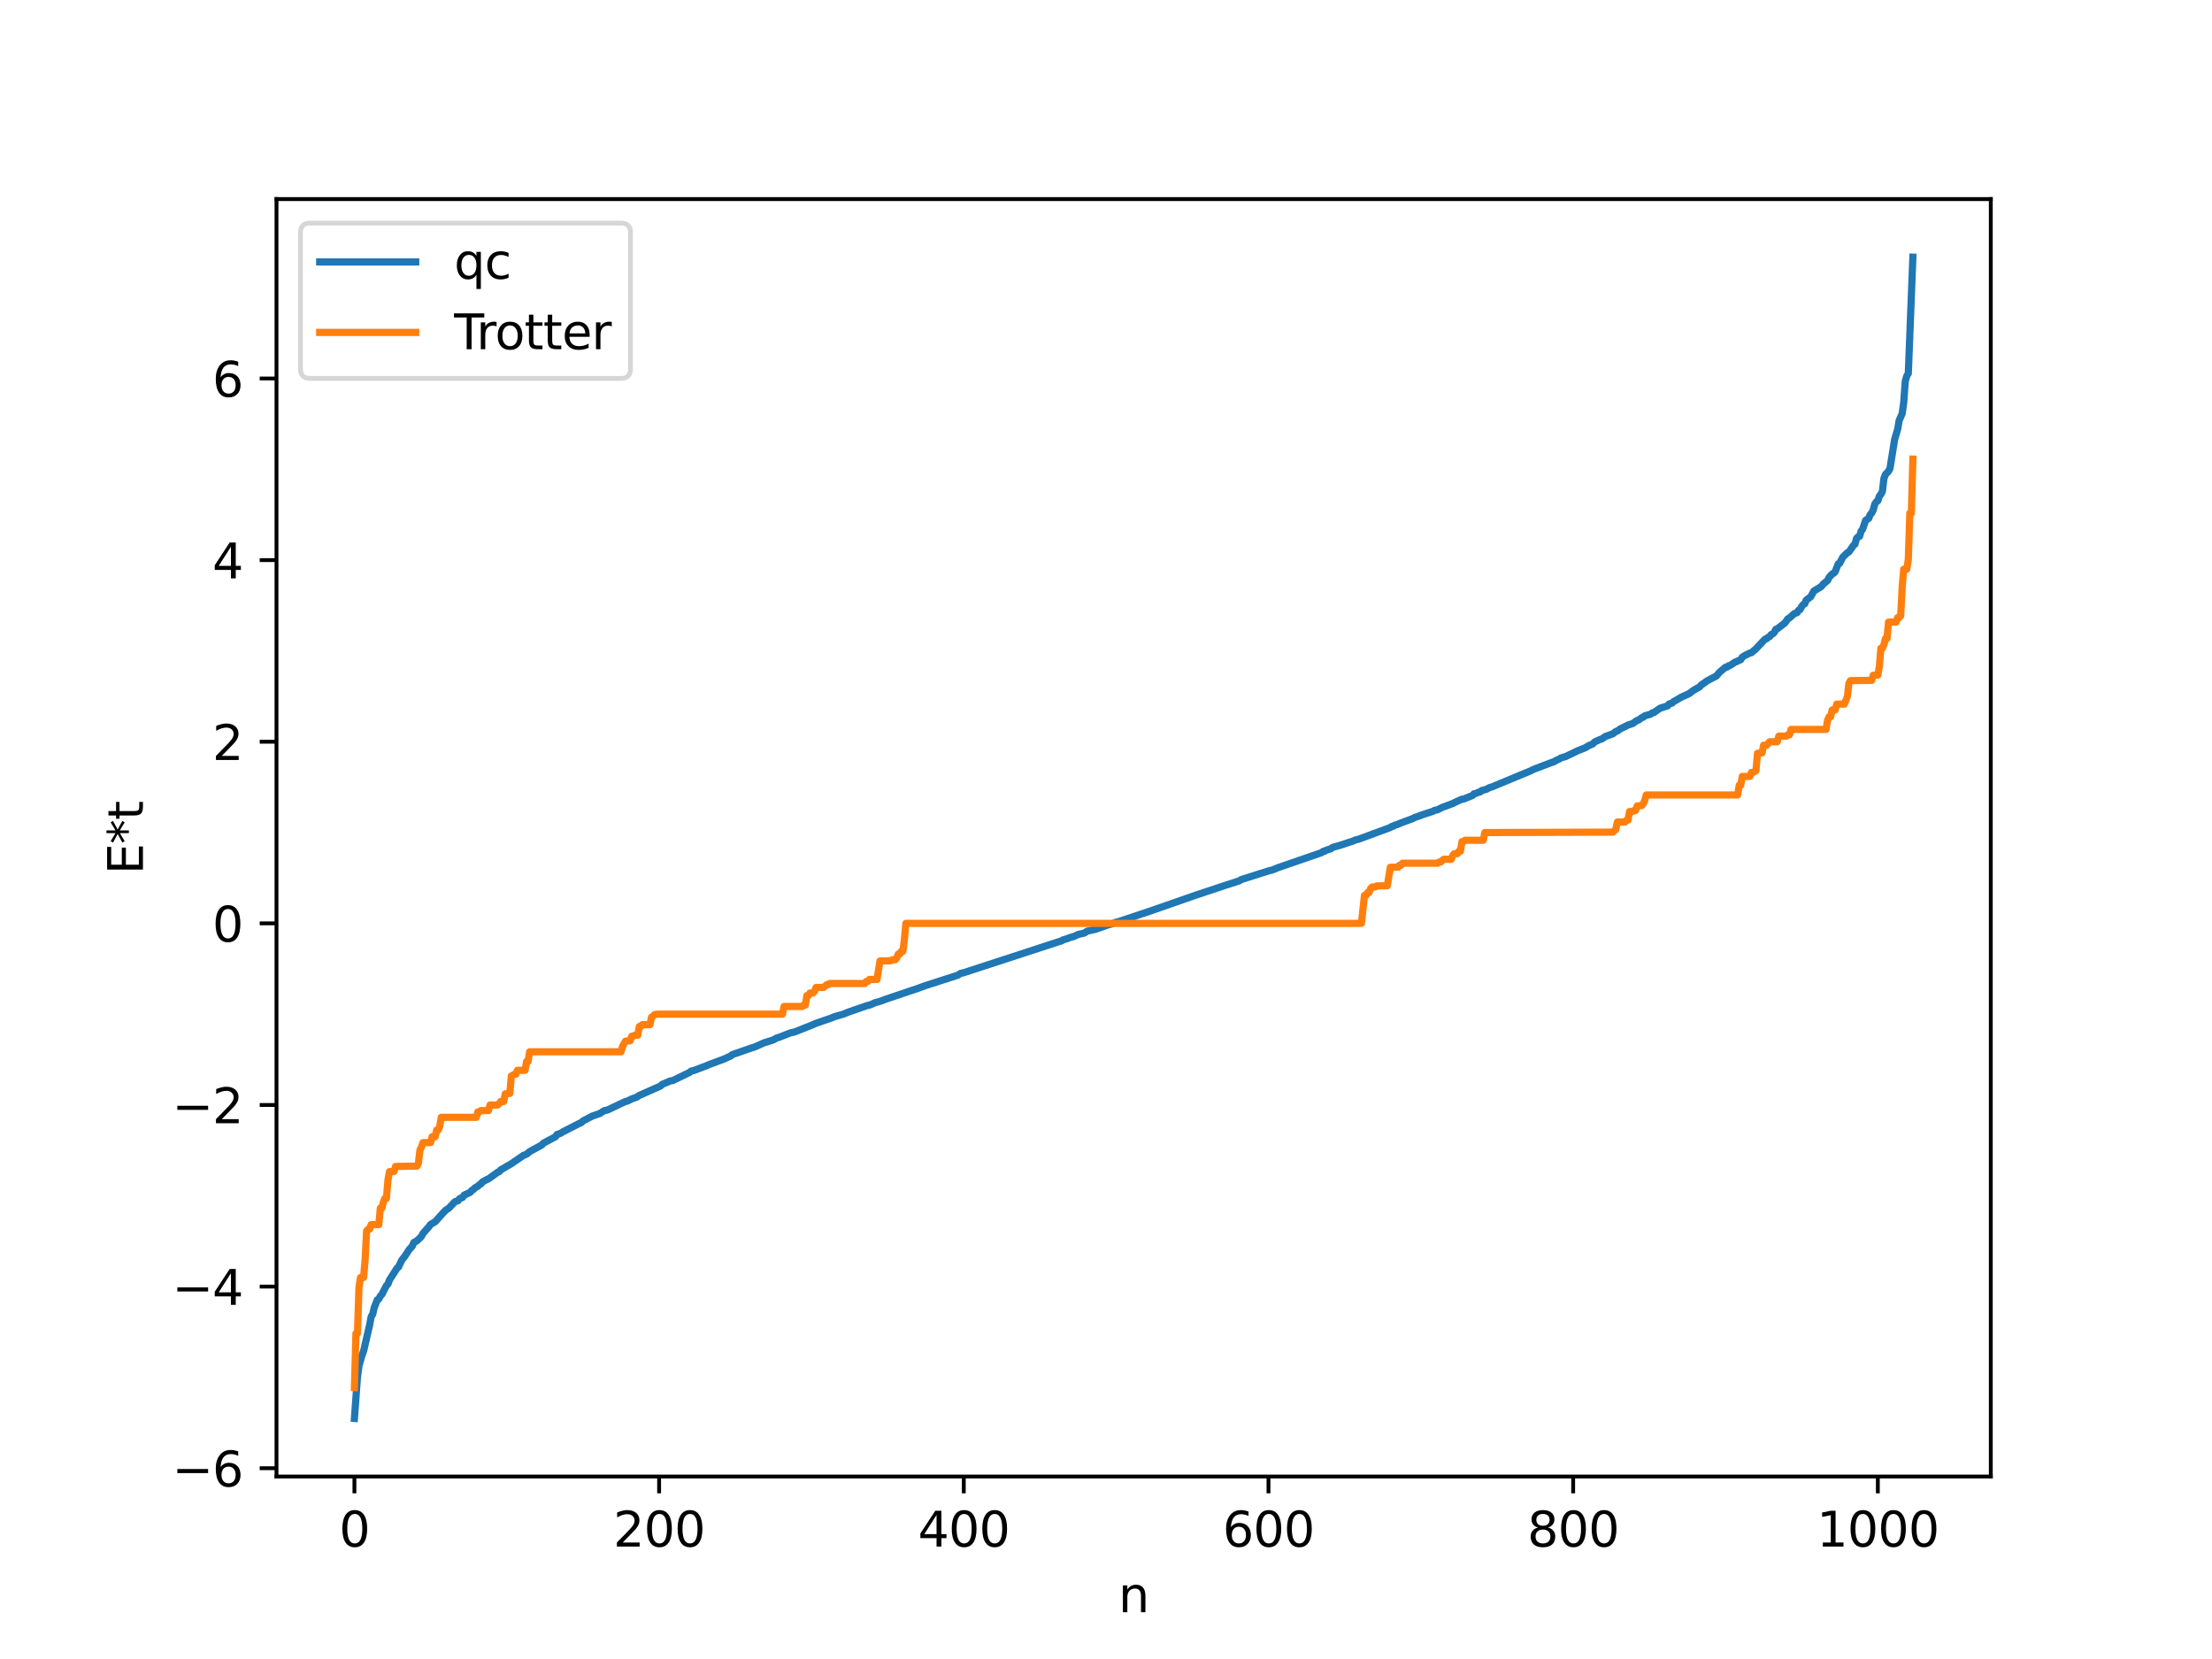 <?xml version="1.0" encoding="utf-8" standalone="no"?>
<!DOCTYPE svg PUBLIC "-//W3C//DTD SVG 1.1//EN"
  "http://www.w3.org/Graphics/SVG/1.1/DTD/svg11.dtd">
<svg xmlns:xlink="http://www.w3.org/1999/xlink" width="460.8pt" height="345.6pt" viewBox="0 0 460.8 345.6" xmlns="http://www.w3.org/2000/svg" version="1.1">
 <defs>
  <style type="text/css">*{stroke-linejoin: round; stroke-linecap: butt}</style>
 </defs>
 <g id="figure_1">
  <g id="patch_1">
   <path d="M 0 345.6 
L 460.8 345.6 
L 460.8 0 
L 0 0 
z
" style="fill: #ffffff"/>
  </g>
  <g id="axes_1">
   <g id="patch_2">
    <path d="M 57.6 307.584 
L 414.72 307.584 
L 414.72 41.472 
L 57.6 41.472 
z
" style="fill: #ffffff"/>
   </g>
   <g id="matplotlib.axis_1">
    <g id="xtick_1">
     <g id="line2d_1">
      <defs>
       <path id="mc0374707b9" d="M 0 0 
L 0 3.5 
" style="stroke: #000000; stroke-width: 0.8"/>
      </defs>
      <g>
       <use xlink:href="#mc0374707b9" x="73.833" y="307.584" style="stroke: #000000; stroke-width: 0.8"/>
      </g>
     </g>
     <g id="text_1">
      <!-- 0 -->
      <g transform="translate(70.651 322.182) scale(0.1 -0.1)">
       <defs>
        <path id="DejaVuSans-30" d="M 2034 4250 
Q 1547 4250 1301 3770 
Q 1056 3291 1056 2328 
Q 1056 1369 1301 889 
Q 1547 409 2034 409 
Q 2525 409 2770 889 
Q 3016 1369 3016 2328 
Q 3016 3291 2770 3770 
Q 2525 4250 2034 4250 
z
M 2034 4750 
Q 2819 4750 3233 4129 
Q 3647 3509 3647 2328 
Q 3647 1150 3233 529 
Q 2819 -91 2034 -91 
Q 1250 -91 836 529 
Q 422 1150 422 2328 
Q 422 3509 836 4129 
Q 1250 4750 2034 4750 
z
" transform="scale(0.016)"/>
       </defs>
       <use xlink:href="#DejaVuSans-30"/>
      </g>
     </g>
    </g>
    <g id="xtick_2">
     <g id="line2d_2">
      <g>
       <use xlink:href="#mc0374707b9" x="137.304" y="307.584" style="stroke: #000000; stroke-width: 0.8"/>
      </g>
     </g>
     <g id="text_2">
      <!-- 200 -->
      <g transform="translate(127.76 322.182) scale(0.1 -0.1)">
       <defs>
        <path id="DejaVuSans-32" d="M 1228 531 
L 3431 531 
L 3431 0 
L 469 0 
L 469 531 
Q 828 903 1448 1529 
Q 2069 2156 2228 2338 
Q 2531 2678 2651 2914 
Q 2772 3150 2772 3378 
Q 2772 3750 2511 3984 
Q 2250 4219 1831 4219 
Q 1534 4219 1204 4116 
Q 875 4013 500 3803 
L 500 4441 
Q 881 4594 1212 4672 
Q 1544 4750 1819 4750 
Q 2544 4750 2975 4387 
Q 3406 4025 3406 3419 
Q 3406 3131 3298 2873 
Q 3191 2616 2906 2266 
Q 2828 2175 2409 1742 
Q 1991 1309 1228 531 
z
" transform="scale(0.016)"/>
       </defs>
       <use xlink:href="#DejaVuSans-32"/>
       <use xlink:href="#DejaVuSans-30" x="63.623"/>
       <use xlink:href="#DejaVuSans-30" x="127.246"/>
      </g>
     </g>
    </g>
    <g id="xtick_3">
     <g id="line2d_3">
      <g>
       <use xlink:href="#mc0374707b9" x="200.775" y="307.584" style="stroke: #000000; stroke-width: 0.8"/>
      </g>
     </g>
     <g id="text_3">
      <!-- 400 -->
      <g transform="translate(191.231 322.182) scale(0.1 -0.1)">
       <defs>
        <path id="DejaVuSans-34" d="M 2419 4116 
L 825 1625 
L 2419 1625 
L 2419 4116 
z
M 2253 4666 
L 3047 4666 
L 3047 1625 
L 3713 1625 
L 3713 1100 
L 3047 1100 
L 3047 0 
L 2419 0 
L 2419 1100 
L 313 1100 
L 313 1709 
L 2253 4666 
z
" transform="scale(0.016)"/>
       </defs>
       <use xlink:href="#DejaVuSans-34"/>
       <use xlink:href="#DejaVuSans-30" x="63.623"/>
       <use xlink:href="#DejaVuSans-30" x="127.246"/>
      </g>
     </g>
    </g>
    <g id="xtick_4">
     <g id="line2d_4">
      <g>
       <use xlink:href="#mc0374707b9" x="264.246" y="307.584" style="stroke: #000000; stroke-width: 0.8"/>
      </g>
     </g>
     <g id="text_4">
      <!-- 600 -->
      <g transform="translate(254.702 322.182) scale(0.1 -0.1)">
       <defs>
        <path id="DejaVuSans-36" d="M 2113 2584 
Q 1688 2584 1439 2293 
Q 1191 2003 1191 1497 
Q 1191 994 1439 701 
Q 1688 409 2113 409 
Q 2538 409 2786 701 
Q 3034 994 3034 1497 
Q 3034 2003 2786 2293 
Q 2538 2584 2113 2584 
z
M 3366 4563 
L 3366 3988 
Q 3128 4100 2886 4159 
Q 2644 4219 2406 4219 
Q 1781 4219 1451 3797 
Q 1122 3375 1075 2522 
Q 1259 2794 1537 2939 
Q 1816 3084 2150 3084 
Q 2853 3084 3261 2657 
Q 3669 2231 3669 1497 
Q 3669 778 3244 343 
Q 2819 -91 2113 -91 
Q 1303 -91 875 529 
Q 447 1150 447 2328 
Q 447 3434 972 4092 
Q 1497 4750 2381 4750 
Q 2619 4750 2861 4703 
Q 3103 4656 3366 4563 
z
" transform="scale(0.016)"/>
       </defs>
       <use xlink:href="#DejaVuSans-36"/>
       <use xlink:href="#DejaVuSans-30" x="63.623"/>
       <use xlink:href="#DejaVuSans-30" x="127.246"/>
      </g>
     </g>
    </g>
    <g id="xtick_5">
     <g id="line2d_5">
      <g>
       <use xlink:href="#mc0374707b9" x="327.717" y="307.584" style="stroke: #000000; stroke-width: 0.8"/>
      </g>
     </g>
     <g id="text_5">
      <!-- 800 -->
      <g transform="translate(318.173 322.182) scale(0.1 -0.1)">
       <defs>
        <path id="DejaVuSans-38" d="M 2034 2216 
Q 1584 2216 1326 1975 
Q 1069 1734 1069 1313 
Q 1069 891 1326 650 
Q 1584 409 2034 409 
Q 2484 409 2743 651 
Q 3003 894 3003 1313 
Q 3003 1734 2745 1975 
Q 2488 2216 2034 2216 
z
M 1403 2484 
Q 997 2584 770 2862 
Q 544 3141 544 3541 
Q 544 4100 942 4425 
Q 1341 4750 2034 4750 
Q 2731 4750 3128 4425 
Q 3525 4100 3525 3541 
Q 3525 3141 3298 2862 
Q 3072 2584 2669 2484 
Q 3125 2378 3379 2068 
Q 3634 1759 3634 1313 
Q 3634 634 3220 271 
Q 2806 -91 2034 -91 
Q 1263 -91 848 271 
Q 434 634 434 1313 
Q 434 1759 690 2068 
Q 947 2378 1403 2484 
z
M 1172 3481 
Q 1172 3119 1398 2916 
Q 1625 2713 2034 2713 
Q 2441 2713 2670 2916 
Q 2900 3119 2900 3481 
Q 2900 3844 2670 4047 
Q 2441 4250 2034 4250 
Q 1625 4250 1398 4047 
Q 1172 3844 1172 3481 
z
" transform="scale(0.016)"/>
       </defs>
       <use xlink:href="#DejaVuSans-38"/>
       <use xlink:href="#DejaVuSans-30" x="63.623"/>
       <use xlink:href="#DejaVuSans-30" x="127.246"/>
      </g>
     </g>
    </g>
    <g id="xtick_6">
     <g id="line2d_6">
      <g>
       <use xlink:href="#mc0374707b9" x="391.188" y="307.584" style="stroke: #000000; stroke-width: 0.8"/>
      </g>
     </g>
     <g id="text_6">
      <!-- 1000 -->
      <g transform="translate(378.463 322.182) scale(0.1 -0.1)">
       <defs>
        <path id="DejaVuSans-31" d="M 794 531 
L 1825 531 
L 1825 4091 
L 703 3866 
L 703 4441 
L 1819 4666 
L 2450 4666 
L 2450 531 
L 3481 531 
L 3481 0 
L 794 0 
L 794 531 
z
" transform="scale(0.016)"/>
       </defs>
       <use xlink:href="#DejaVuSans-31"/>
       <use xlink:href="#DejaVuSans-30" x="63.623"/>
       <use xlink:href="#DejaVuSans-30" x="127.246"/>
       <use xlink:href="#DejaVuSans-30" x="190.869"/>
      </g>
     </g>
    </g>
    <g id="text_7">
     <!-- n -->
     <g transform="translate(232.991 335.861) scale(0.1 -0.1)">
      <defs>
       <path id="DejaVuSans-6e" d="M 3513 2113 
L 3513 0 
L 2938 0 
L 2938 2094 
Q 2938 2591 2744 2837 
Q 2550 3084 2163 3084 
Q 1697 3084 1428 2787 
Q 1159 2491 1159 1978 
L 1159 0 
L 581 0 
L 581 3500 
L 1159 3500 
L 1159 2956 
Q 1366 3272 1645 3428 
Q 1925 3584 2291 3584 
Q 2894 3584 3203 3211 
Q 3513 2838 3513 2113 
z
" transform="scale(0.016)"/>
      </defs>
      <use xlink:href="#DejaVuSans-6e"/>
     </g>
    </g>
   </g>
   <g id="matplotlib.axis_2">
    <g id="ytick_1">
     <g id="line2d_7">
      <defs>
       <path id="m4ba06a5b4f" d="M 0 0 
L -3.5 0 
" style="stroke: #000000; stroke-width: 0.8"/>
      </defs>
      <g>
       <use xlink:href="#m4ba06a5b4f" x="57.6" y="305.859" style="stroke: #000000; stroke-width: 0.8"/>
      </g>
     </g>
     <g id="text_8">
      <!-- −6 -->
      <g transform="translate(35.858 309.658) scale(0.1 -0.1)">
       <defs>
        <path id="DejaVuSans-2212" d="M 678 2272 
L 4684 2272 
L 4684 1741 
L 678 1741 
L 678 2272 
z
" transform="scale(0.016)"/>
       </defs>
       <use xlink:href="#DejaVuSans-2212"/>
       <use xlink:href="#DejaVuSans-36" x="83.789"/>
      </g>
     </g>
    </g>
    <g id="ytick_2">
     <g id="line2d_8">
      <g>
       <use xlink:href="#m4ba06a5b4f" x="57.6" y="268.024" style="stroke: #000000; stroke-width: 0.8"/>
      </g>
     </g>
     <g id="text_9">
      <!-- −4 -->
      <g transform="translate(35.858 271.823) scale(0.1 -0.1)">
       <use xlink:href="#DejaVuSans-2212"/>
       <use xlink:href="#DejaVuSans-34" x="83.789"/>
      </g>
     </g>
    </g>
    <g id="ytick_3">
     <g id="line2d_9">
      <g>
       <use xlink:href="#m4ba06a5b4f" x="57.6" y="230.189" style="stroke: #000000; stroke-width: 0.8"/>
      </g>
     </g>
     <g id="text_10">
      <!-- −2 -->
      <g transform="translate(35.858 233.988) scale(0.1 -0.1)">
       <use xlink:href="#DejaVuSans-2212"/>
       <use xlink:href="#DejaVuSans-32" x="83.789"/>
      </g>
     </g>
    </g>
    <g id="ytick_4">
     <g id="line2d_10">
      <g>
       <use xlink:href="#m4ba06a5b4f" x="57.6" y="192.354" style="stroke: #000000; stroke-width: 0.8"/>
      </g>
     </g>
     <g id="text_11">
      <!-- 0 -->
      <g transform="translate(44.237 196.154) scale(0.1 -0.1)">
       <use xlink:href="#DejaVuSans-30"/>
      </g>
     </g>
    </g>
    <g id="ytick_5">
     <g id="line2d_11">
      <g>
       <use xlink:href="#m4ba06a5b4f" x="57.6" y="154.52" style="stroke: #000000; stroke-width: 0.8"/>
      </g>
     </g>
     <g id="text_12">
      <!-- 2 -->
      <g transform="translate(44.237 158.319) scale(0.1 -0.1)">
       <use xlink:href="#DejaVuSans-32"/>
      </g>
     </g>
    </g>
    <g id="ytick_6">
     <g id="line2d_12">
      <g>
       <use xlink:href="#m4ba06a5b4f" x="57.6" y="116.685" style="stroke: #000000; stroke-width: 0.8"/>
      </g>
     </g>
     <g id="text_13">
      <!-- 4 -->
      <g transform="translate(44.237 120.484) scale(0.1 -0.1)">
       <use xlink:href="#DejaVuSans-34"/>
      </g>
     </g>
    </g>
    <g id="ytick_7">
     <g id="line2d_13">
      <g>
       <use xlink:href="#m4ba06a5b4f" x="57.6" y="78.85" style="stroke: #000000; stroke-width: 0.8"/>
      </g>
     </g>
     <g id="text_14">
      <!-- 6 -->
      <g transform="translate(44.237 82.649) scale(0.1 -0.1)">
       <use xlink:href="#DejaVuSans-36"/>
      </g>
     </g>
    </g>
    <g id="text_15">
     <!-- E*t -->
     <g transform="translate(29.778 182.148) rotate(-90) scale(0.1 -0.1)">
      <defs>
       <path id="DejaVuSans-45" d="M 628 4666 
L 3578 4666 
L 3578 4134 
L 1259 4134 
L 1259 2753 
L 3481 2753 
L 3481 2222 
L 1259 2222 
L 1259 531 
L 3634 531 
L 3634 0 
L 628 0 
L 628 4666 
z
" transform="scale(0.016)"/>
       <path id="DejaVuSans-2a" d="M 3009 3897 
L 1888 3291 
L 3009 2681 
L 2828 2375 
L 1778 3009 
L 1778 1831 
L 1422 1831 
L 1422 3009 
L 372 2375 
L 191 2681 
L 1313 3291 
L 191 3897 
L 372 4206 
L 1422 3572 
L 1422 4750 
L 1778 4750 
L 1778 3572 
L 2828 4206 
L 3009 3897 
z
" transform="scale(0.016)"/>
       <path id="DejaVuSans-74" d="M 1172 4494 
L 1172 3500 
L 2356 3500 
L 2356 3053 
L 1172 3053 
L 1172 1153 
Q 1172 725 1289 603 
Q 1406 481 1766 481 
L 2356 481 
L 2356 0 
L 1766 0 
Q 1100 0 847 248 
Q 594 497 594 1153 
L 594 3053 
L 172 3053 
L 172 3500 
L 594 3500 
L 594 4494 
L 1172 4494 
z
" transform="scale(0.016)"/>
      </defs>
      <use xlink:href="#DejaVuSans-45"/>
      <use xlink:href="#DejaVuSans-2a" x="63.184"/>
      <use xlink:href="#DejaVuSans-74" x="113.184"/>
     </g>
    </g>
   </g>
   <g id="line2d_14">
    <path d="M 73.833 295.488 
L 74.467 286.859 
L 74.785 284.52 
L 75.42 282.312 
L 75.737 281.477 
L 77.006 276.001 
L 77.324 274.285 
L 77.641 273.782 
L 77.958 272.402 
L 78.593 270.784 
L 78.91 270.606 
L 79.228 270.001 
L 79.545 269.659 
L 80.497 267.819 
L 80.815 267.504 
L 81.132 266.643 
L 82.719 264.177 
L 83.036 263.929 
L 83.671 262.543 
L 84.305 261.735 
L 85.258 260.292 
L 85.892 259.587 
L 86.21 258.835 
L 86.844 258.492 
L 87.479 257.901 
L 87.796 257.546 
L 88.114 256.955 
L 89.383 255.51 
L 89.7 255.066 
L 90.653 254.521 
L 92.239 252.746 
L 92.874 252.092 
L 93.509 251.674 
L 94.778 250.333 
L 95.413 250.135 
L 95.73 249.706 
L 96.365 249.449 
L 96.682 248.967 
L 97.952 248.391 
L 98.269 247.99 
L 98.586 247.845 
L 98.904 247.472 
L 99.539 247.115 
L 99.856 246.796 
L 100.173 246.651 
L 100.491 246.229 
L 101.443 245.696 
L 101.76 245.581 
L 103.664 244.212 
L 103.981 244.082 
L 104.299 243.713 
L 106.52 242.421 
L 109.059 240.68 
L 109.694 240.442 
L 110.329 239.907 
L 112.867 238.524 
L 113.185 238.158 
L 115.724 236.796 
L 116.041 236.338 
L 116.676 236.128 
L 117.31 235.754 
L 120.801 233.971 
L 121.119 233.849 
L 121.436 233.522 
L 122.388 233.025 
L 123.34 232.52 
L 124.927 231.975 
L 125.879 231.365 
L 126.514 231.246 
L 127.148 230.957 
L 129.37 229.888 
L 130.322 229.45 
L 130.639 229.4 
L 131.591 228.925 
L 132.543 228.592 
L 133.178 228.196 
L 137.621 226.226 
L 137.939 225.896 
L 139.208 225.367 
L 139.525 225.204 
L 140.16 225.099 
L 143.651 223.4 
L 143.968 223.127 
L 144.603 222.981 
L 146.19 222.382 
L 147.142 222.021 
L 147.777 221.753 
L 149.998 220.919 
L 150.633 220.697 
L 152.22 219.981 
L 152.537 219.703 
L 156.662 218.272 
L 157.297 218.073 
L 159.201 217.222 
L 159.836 217.034 
L 161.105 216.624 
L 161.74 216.258 
L 162.375 216.061 
L 164.596 215.192 
L 165.548 214.967 
L 166.5 214.59 
L 169.039 213.585 
L 169.991 213.168 
L 173.165 212.081 
L 173.8 211.802 
L 175.704 211.255 
L 176.656 210.864 
L 180.781 209.432 
L 181.099 209.398 
L 182.368 208.854 
L 183.32 208.604 
L 184.59 208.125 
L 191.254 205.881 
L 191.889 205.643 
L 192.841 205.296 
L 193.476 205.1 
L 199.505 203.158 
L 200.14 202.757 
L 200.775 202.628 
L 220.768 196.105 
L 221.086 196.038 
L 221.403 195.812 
L 222.355 195.521 
L 222.99 195.268 
L 223.624 195.117 
L 224.577 194.675 
L 225.846 194.385 
L 226.481 193.977 
L 228.067 193.625 
L 229.337 193.209 
L 230.606 192.736 
L 231.558 192.483 
L 232.51 192.097 
L 232.828 192.062 
L 233.462 191.843 
L 239.492 189.828 
L 249.013 186.508 
L 255.043 184.501 
L 255.995 184.193 
L 257.264 183.793 
L 258.216 183.468 
L 258.534 183.243 
L 259.486 182.942 
L 264.563 181.333 
L 264.881 181.291 
L 266.15 180.779 
L 275.353 177.603 
L 275.671 177.338 
L 275.988 177.311 
L 276.305 177.107 
L 277.258 176.807 
L 277.575 176.541 
L 279.162 176.093 
L 281.066 175.465 
L 281.7 175.271 
L 282.335 174.991 
L 282.97 174.837 
L 283.605 174.61 
L 289.634 172.38 
L 289.952 172.153 
L 290.269 172.108 
L 290.586 171.881 
L 290.904 171.831 
L 291.856 171.429 
L 294.395 170.486 
L 294.712 170.285 
L 295.347 170.097 
L 296.299 169.729 
L 298.52 169.005 
L 298.838 168.815 
L 299.472 168.686 
L 300.424 168.205 
L 302.646 167.383 
L 303.281 167.055 
L 304.55 166.48 
L 304.867 166.47 
L 306.772 165.701 
L 307.089 165.345 
L 307.406 165.307 
L 308.041 165.024 
L 308.358 164.972 
L 308.676 164.677 
L 309.628 164.434 
L 310.262 164.086 
L 310.897 163.888 
L 318.196 160.85 
L 318.831 160.598 
L 319.466 160.27 
L 323.274 158.824 
L 323.591 158.743 
L 324.226 158.383 
L 324.861 158.096 
L 325.178 157.886 
L 326.13 157.612 
L 328.034 156.701 
L 328.669 156.392 
L 329.939 155.892 
L 330.256 155.767 
L 330.891 155.363 
L 331.843 154.954 
L 332.16 154.584 
L 333.112 154.135 
L 333.747 153.91 
L 334.381 153.444 
L 335.968 152.869 
L 336.603 152.386 
L 336.92 152.294 
L 337.555 151.815 
L 338.19 151.524 
L 339.142 151.039 
L 340.094 150.738 
L 341.046 150.066 
L 341.363 149.99 
L 341.998 149.506 
L 342.315 149.411 
L 342.633 149.114 
L 343.585 148.86 
L 343.902 148.741 
L 344.22 148.498 
L 344.537 148.446 
L 345.806 147.544 
L 347.393 147.045 
L 347.71 146.646 
L 348.345 146.458 
L 348.662 146.139 
L 349.297 145.798 
L 350.249 145.231 
L 351.836 144.515 
L 352.788 143.811 
L 353.423 143.435 
L 354.058 143.105 
L 354.375 142.71 
L 355.01 142.289 
L 355.644 141.816 
L 356.596 141.317 
L 357.548 140.834 
L 358.183 140.072 
L 359.453 138.997 
L 359.77 138.978 
L 360.087 138.691 
L 360.405 138.63 
L 361.357 137.989 
L 362.309 137.567 
L 362.626 137.424 
L 362.943 136.901 
L 363.578 136.501 
L 364.53 136.043 
L 364.848 135.975 
L 365.8 135.156 
L 367.704 133.135 
L 368.021 133.055 
L 368.339 132.754 
L 368.656 132.609 
L 368.973 132.173 
L 369.291 132.057 
L 369.608 131.758 
L 369.925 131.102 
L 370.243 130.996 
L 371.829 129.767 
L 372.464 128.888 
L 372.781 128.734 
L 373.734 127.868 
L 374.368 127.621 
L 374.686 127.115 
L 375.003 126.968 
L 375.32 126.334 
L 375.638 125.949 
L 375.955 125.787 
L 376.272 125.024 
L 377.224 124.301 
L 377.859 123.123 
L 379.446 122.166 
L 379.763 121.71 
L 380.715 120.926 
L 381.033 120.271 
L 381.667 119.579 
L 381.985 119.42 
L 382.302 119.094 
L 382.937 117.462 
L 383.254 117.319 
L 383.889 116.057 
L 384.841 115.14 
L 385.158 114.976 
L 386.11 113.617 
L 386.428 113.346 
L 386.745 112.18 
L 387.062 111.842 
L 387.38 111.736 
L 387.697 110.674 
L 388.015 110.241 
L 388.649 108.388 
L 389.284 107.994 
L 389.601 107.183 
L 389.919 106.868 
L 390.236 106.195 
L 390.553 105.016 
L 390.871 104.53 
L 391.188 104.323 
L 391.505 103.355 
L 391.823 102.966 
L 392.14 102.359 
L 392.458 99.659 
L 392.775 98.843 
L 393.41 98.179 
L 393.727 97.544 
L 394.679 91.585 
L 395.314 89.429 
L 395.631 87.589 
L 396.266 86.137 
L 396.583 83.806 
L 396.9 79.44 
L 397.218 78.303 
L 397.535 77.803 
L 398.487 53.568 
L 398.487 53.568 
" clip-path="url(#p2281bb4da4)" style="fill: none; stroke: #1f77b4; stroke-width: 1.5; stroke-linecap: square"/>
   </g>
   <g id="line2d_15">
    <path d="M 73.833 289.068 
L 74.15 277.782 
L 74.467 277.782 
L 74.785 268.136 
L 75.102 266.132 
L 75.737 266.132 
L 76.054 262.522 
L 76.372 256.429 
L 76.689 256.055 
L 77.006 256.055 
L 77.324 255.113 
L 78.91 255.113 
L 79.228 251.675 
L 79.545 251.675 
L 79.862 250.431 
L 80.18 249.662 
L 80.497 249.662 
L 80.815 245.861 
L 81.132 244.072 
L 82.084 244.041 
L 82.401 242.982 
L 86.844 242.922 
L 87.162 242.342 
L 87.479 239.587 
L 87.796 238.979 
L 88.114 238.025 
L 89.7 238.025 
L 90.018 236.807 
L 90.653 236.807 
L 90.97 235.391 
L 91.287 235.391 
L 91.605 234.654 
L 91.922 232.758 
L 99.221 232.758 
L 99.539 231.628 
L 99.856 231.628 
L 100.173 231.36 
L 101.76 231.36 
L 102.077 230.189 
L 103.664 230.189 
L 103.981 229.925 
L 104.299 229.468 
L 104.934 229.468 
L 105.251 227.862 
L 106.203 227.781 
L 106.52 224.156 
L 107.155 223.798 
L 107.472 223.798 
L 107.79 222.963 
L 109.377 222.963 
L 109.694 221.131 
L 110.011 221.131 
L 110.329 219.108 
L 129.37 219.108 
L 129.687 217.958 
L 130.322 216.876 
L 131.274 216.807 
L 131.591 215.866 
L 131.909 215.866 
L 132.226 215.651 
L 132.861 215.651 
L 133.178 213.84 
L 133.496 213.84 
L 133.813 213.461 
L 135.4 213.461 
L 135.717 211.917 
L 136.034 211.708 
L 136.352 211.36 
L 136.986 211.272 
L 163.01 211.272 
L 163.327 209.669 
L 167.135 209.669 
L 167.453 209.376 
L 167.77 209.376 
L 168.087 207.392 
L 168.405 207.392 
L 168.722 206.863 
L 169.357 206.863 
L 169.674 206.521 
L 169.991 205.703 
L 171.578 205.703 
L 172.213 205.126 
L 172.53 205.126 
L 172.848 204.881 
L 180.147 204.881 
L 180.464 204.459 
L 180.781 204.459 
L 181.099 204.046 
L 182.686 204.046 
L 183.32 200.19 
L 185.542 200.156 
L 185.859 199.932 
L 186.494 199.932 
L 186.811 199.594 
L 187.129 198.746 
L 187.446 198.746 
L 187.763 198.171 
L 188.081 198.171 
L 188.398 195.774 
L 188.715 192.354 
L 283.605 192.354 
L 284.239 186.538 
L 284.557 186.538 
L 284.874 185.963 
L 285.191 185.963 
L 285.509 185.115 
L 285.826 184.777 
L 286.461 184.777 
L 286.778 184.553 
L 289 184.519 
L 289.634 180.663 
L 291.221 180.663 
L 291.539 180.25 
L 291.856 180.25 
L 292.173 179.828 
L 299.472 179.828 
L 299.79 179.583 
L 300.107 179.583 
L 300.742 179.006 
L 302.329 179.006 
L 302.646 178.188 
L 302.963 177.846 
L 303.598 177.846 
L 303.915 177.317 
L 304.233 177.317 
L 304.55 175.333 
L 304.867 175.333 
L 305.185 175.04 
L 308.993 175.04 
L 309.31 173.437 
L 335.968 173.349 
L 336.603 172.792 
L 336.92 171.248 
L 338.507 171.248 
L 338.824 170.869 
L 339.142 170.869 
L 339.459 169.058 
L 340.094 169.058 
L 340.411 168.843 
L 340.729 168.843 
L 341.046 167.902 
L 341.681 167.833 
L 341.998 167.833 
L 342.315 167.414 
L 342.633 166.751 
L 342.95 165.601 
L 361.991 165.601 
L 362.309 163.578 
L 362.626 163.578 
L 362.943 161.746 
L 364.53 161.746 
L 364.848 160.911 
L 365.165 160.911 
L 365.8 160.553 
L 366.117 156.928 
L 367.069 156.847 
L 367.386 155.241 
L 368.021 155.241 
L 368.656 154.52 
L 370.243 154.52 
L 370.56 153.348 
L 372.147 153.348 
L 372.464 153.081 
L 372.781 153.081 
L 373.099 151.951 
L 380.398 151.951 
L 380.715 150.055 
L 381.033 149.318 
L 381.35 149.318 
L 381.667 147.902 
L 382.302 147.902 
L 382.62 146.684 
L 384.206 146.684 
L 384.841 145.122 
L 385.158 142.367 
L 385.476 141.787 
L 389.919 141.727 
L 390.236 140.668 
L 391.188 140.637 
L 391.505 138.848 
L 391.823 135.047 
L 392.14 135.047 
L 392.458 134.278 
L 392.775 133.034 
L 393.092 133.034 
L 393.41 129.596 
L 394.996 129.596 
L 395.314 128.654 
L 395.631 128.654 
L 395.948 128.28 
L 396.266 122.187 
L 396.583 118.577 
L 397.218 118.577 
L 397.535 116.573 
L 397.853 106.927 
L 398.17 106.927 
L 398.487 95.641 
L 398.487 95.641 
" clip-path="url(#p2281bb4da4)" style="fill: none; stroke: #ff7f0e; stroke-width: 1.5; stroke-linecap: square"/>
   </g>
   <g id="patch_3">
    <path d="M 57.6 307.584 
L 57.6 41.472 
" style="fill: none; stroke: #000000; stroke-width: 0.8; stroke-linejoin: miter; stroke-linecap: square"/>
   </g>
   <g id="patch_4">
    <path d="M 414.72 307.584 
L 414.72 41.472 
" style="fill: none; stroke: #000000; stroke-width: 0.8; stroke-linejoin: miter; stroke-linecap: square"/>
   </g>
   <g id="patch_5">
    <path d="M 57.6 307.584 
L 414.72 307.584 
" style="fill: none; stroke: #000000; stroke-width: 0.8; stroke-linejoin: miter; stroke-linecap: square"/>
   </g>
   <g id="patch_6">
    <path d="M 57.6 41.472 
L 414.72 41.472 
" style="fill: none; stroke: #000000; stroke-width: 0.8; stroke-linejoin: miter; stroke-linecap: square"/>
   </g>
   <g id="legend_1">
    <g id="patch_7">
     <path d="M 64.6 78.828 
L 129.342 78.828 
Q 131.342 78.828 131.342 76.828 
L 131.342 48.472 
Q 131.342 46.472 129.342 46.472 
L 64.6 46.472 
Q 62.6 46.472 62.6 48.472 
L 62.6 76.828 
Q 62.6 78.828 64.6 78.828 
z
" style="fill: #ffffff; opacity: 0.8; stroke: #cccccc; stroke-linejoin: miter"/>
    </g>
    <g id="line2d_16">
     <path d="M 66.6 54.57 
L 76.6 54.57 
L 86.6 54.57 
" style="fill: none; stroke: #1f77b4; stroke-width: 1.5; stroke-linecap: square"/>
    </g>
    <g id="text_16">
     <!-- qc -->
     <g transform="translate(94.6 58.07) scale(0.1 -0.1)">
      <defs>
       <path id="DejaVuSans-71" d="M 947 1747 
Q 947 1113 1208 752 
Q 1469 391 1925 391 
Q 2381 391 2643 752 
Q 2906 1113 2906 1747 
Q 2906 2381 2643 2742 
Q 2381 3103 1925 3103 
Q 1469 3103 1208 2742 
Q 947 2381 947 1747 
z
M 2906 525 
Q 2725 213 2448 61 
Q 2172 -91 1784 -91 
Q 1150 -91 751 415 
Q 353 922 353 1747 
Q 353 2572 751 3078 
Q 1150 3584 1784 3584 
Q 2172 3584 2448 3432 
Q 2725 3281 2906 2969 
L 2906 3500 
L 3481 3500 
L 3481 -1331 
L 2906 -1331 
L 2906 525 
z
" transform="scale(0.016)"/>
       <path id="DejaVuSans-63" d="M 3122 3366 
L 3122 2828 
Q 2878 2963 2633 3030 
Q 2388 3097 2138 3097 
Q 1578 3097 1268 2742 
Q 959 2388 959 1747 
Q 959 1106 1268 751 
Q 1578 397 2138 397 
Q 2388 397 2633 464 
Q 2878 531 3122 666 
L 3122 134 
Q 2881 22 2623 -34 
Q 2366 -91 2075 -91 
Q 1284 -91 818 406 
Q 353 903 353 1747 
Q 353 2603 823 3093 
Q 1294 3584 2113 3584 
Q 2378 3584 2631 3529 
Q 2884 3475 3122 3366 
z
" transform="scale(0.016)"/>
      </defs>
      <use xlink:href="#DejaVuSans-71"/>
      <use xlink:href="#DejaVuSans-63" x="63.477"/>
     </g>
    </g>
    <g id="line2d_17">
     <path d="M 66.6 69.249 
L 76.6 69.249 
L 86.6 69.249 
" style="fill: none; stroke: #ff7f0e; stroke-width: 1.5; stroke-linecap: square"/>
    </g>
    <g id="text_17">
     <!-- Trotter -->
     <g transform="translate(94.6 72.749) scale(0.1 -0.1)">
      <defs>
       <path id="DejaVuSans-54" d="M -19 4666 
L 3928 4666 
L 3928 4134 
L 2272 4134 
L 2272 0 
L 1638 0 
L 1638 4134 
L -19 4134 
L -19 4666 
z
" transform="scale(0.016)"/>
       <path id="DejaVuSans-72" d="M 2631 2963 
Q 2534 3019 2420 3045 
Q 2306 3072 2169 3072 
Q 1681 3072 1420 2755 
Q 1159 2438 1159 1844 
L 1159 0 
L 581 0 
L 581 3500 
L 1159 3500 
L 1159 2956 
Q 1341 3275 1631 3429 
Q 1922 3584 2338 3584 
Q 2397 3584 2469 3576 
Q 2541 3569 2628 3553 
L 2631 2963 
z
" transform="scale(0.016)"/>
       <path id="DejaVuSans-6f" d="M 1959 3097 
Q 1497 3097 1228 2736 
Q 959 2375 959 1747 
Q 959 1119 1226 758 
Q 1494 397 1959 397 
Q 2419 397 2687 759 
Q 2956 1122 2956 1747 
Q 2956 2369 2687 2733 
Q 2419 3097 1959 3097 
z
M 1959 3584 
Q 2709 3584 3137 3096 
Q 3566 2609 3566 1747 
Q 3566 888 3137 398 
Q 2709 -91 1959 -91 
Q 1206 -91 779 398 
Q 353 888 353 1747 
Q 353 2609 779 3096 
Q 1206 3584 1959 3584 
z
" transform="scale(0.016)"/>
       <path id="DejaVuSans-65" d="M 3597 1894 
L 3597 1613 
L 953 1613 
Q 991 1019 1311 708 
Q 1631 397 2203 397 
Q 2534 397 2845 478 
Q 3156 559 3463 722 
L 3463 178 
Q 3153 47 2828 -22 
Q 2503 -91 2169 -91 
Q 1331 -91 842 396 
Q 353 884 353 1716 
Q 353 2575 817 3079 
Q 1281 3584 2069 3584 
Q 2775 3584 3186 3129 
Q 3597 2675 3597 1894 
z
M 3022 2063 
Q 3016 2534 2758 2815 
Q 2500 3097 2075 3097 
Q 1594 3097 1305 2825 
Q 1016 2553 972 2059 
L 3022 2063 
z
" transform="scale(0.016)"/>
      </defs>
      <use xlink:href="#DejaVuSans-54"/>
      <use xlink:href="#DejaVuSans-72" x="46.334"/>
      <use xlink:href="#DejaVuSans-6f" x="85.197"/>
      <use xlink:href="#DejaVuSans-74" x="146.379"/>
      <use xlink:href="#DejaVuSans-74" x="185.588"/>
      <use xlink:href="#DejaVuSans-65" x="224.797"/>
      <use xlink:href="#DejaVuSans-72" x="286.32"/>
     </g>
    </g>
   </g>
  </g>
 </g>
 <defs>
  <clipPath id="p2281bb4da4">
   <rect x="57.6" y="41.472" width="357.12" height="266.112"/>
  </clipPath>
 </defs>
</svg>
